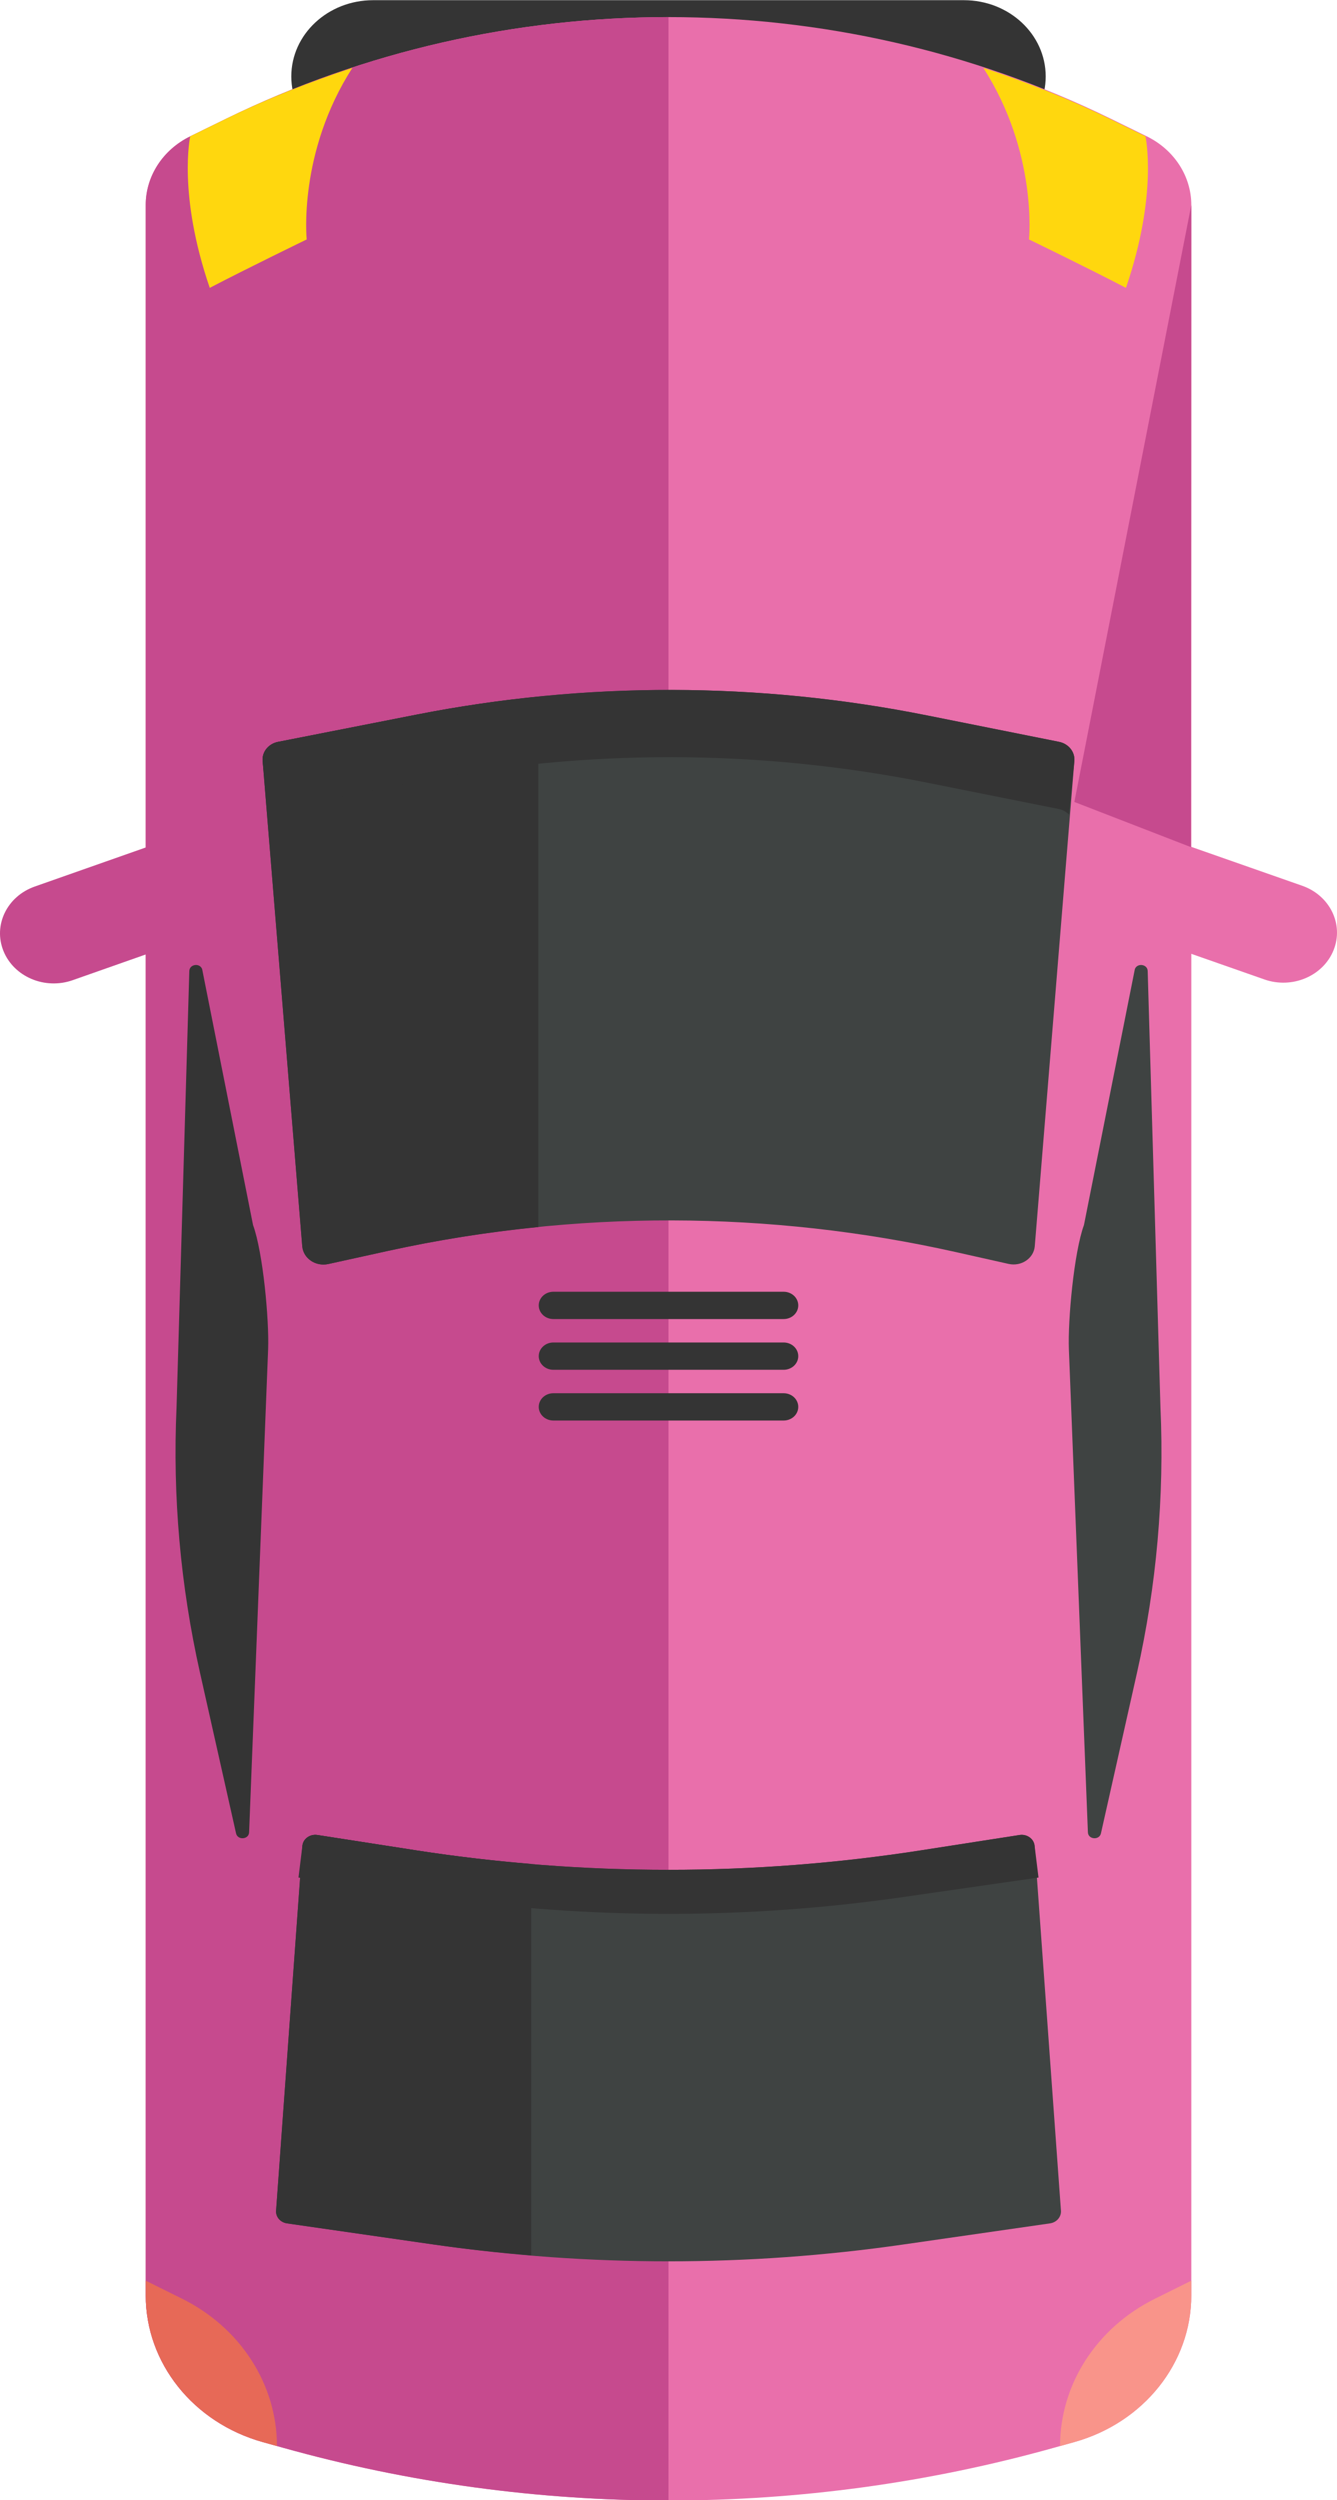 <?xml version="1.0" encoding="utf-8"?>
<svg viewBox="232.859 96.781 65.079 121.655" xmlns="http://www.w3.org/2000/svg">
  <g style="" transform="matrix(1, 0, 0, 0.932, 168.165, -69.828)">
    <g>
      <path style="fill:#343434;" d="M111.612,186.739H82.855c-2.199,0-3.982-1.783-3.982-3.982l0,0c0-2.199,1.783-3.982,3.982-3.982 h28.757c2.199,0,3.982,1.783,3.982,3.982l0,0C115.594,184.956,113.812,186.739,111.612,186.739z"/>
      <path style="fill:#E96FAB;" d="M116.986,306.262l-0.966,0.29c-12.253,3.682-25.318,3.682-37.572,0l-0.966-0.29 c-3.381-1.016-5.695-4.128-5.695-7.658V189.469c0-1.506,0.835-2.887,2.168-3.586l1.757-0.922c13.477-7.072,29.568-7.072,43.045,0 l1.757,0.922c1.333,0.7,2.168,2.081,2.168,3.586v109.135C122.681,302.134,120.366,305.246,116.986,306.262z"/>
      <path style="fill:#C64A8E;" d="M75.711,184.96l-1.757,0.922c-1.333,0.7-2.168,2.081-2.168,3.586v109.135 c0,3.53,2.314,6.642,5.695,7.658l0.966,0.29c6.127,1.841,12.456,2.762,18.786,2.762V179.656 C89.842,179.656,82.45,181.424,75.711,184.96z"/>
      <g>
        <path style="fill:#C64A8E;" d="M75.576,227.166l-7.345,2.773c-1.35,0.51-2.858-0.172-3.368-1.522l0,0 c-0.51-1.35,0.172-2.858,1.522-3.367l7.345-2.773L75.576,227.166z"/>
        <path style="fill:#E96FAB;" d="M118.891,227.138l7.349,2.763c1.351,0.508,2.857-0.175,3.365-1.526l0,0 c0.508-1.351-0.175-2.858-1.526-3.366l-7.348-2.763L118.891,227.138z"/>
      </g>
      <g>
        <path style="fill:#3F4342;" d="M113.789,244.752l-2.566-0.617c-9.085-2.185-18.555-2.206-27.649-0.061l-2.899,0.684 c-0.613,0.145-1.211-0.287-1.268-0.914l-1.928-25.337c-0.043-0.477,0.277-0.91,0.746-1.009l6.774-1.429 c8.179-1.726,16.631-1.711,24.804,0.044l6.443,1.383c0.467,0.1,0.785,0.533,0.743,1.009l-1.928,25.335 C115.005,244.468,114.403,244.899,113.789,244.752z"/>
        <path style="fill:#343434;" d="M90.897,215.137c-1.976,0.214-3.945,0.52-5.898,0.932l-6.774,1.429 c-0.468,0.099-0.789,0.532-0.746,1.009l1.928,25.337c0.057,0.627,0.655,1.058,1.268,0.914l2.899-0.684 c2.419-0.571,4.865-0.983,7.323-1.247V215.137z"/>
        <path style="fill:#343434;" d="M78.225,221.009l6.774-1.43c8.179-1.726,16.631-1.711,24.804,0.044l6.443,1.383 c0.194,0.042,0.352,0.15,0.479,0.285l0.263-2.787c0.043-0.475-0.276-0.908-0.743-1.009l-6.443-1.383 c-8.173-1.755-16.625-1.77-24.804-0.044l-6.774,1.429c-0.468,0.099-0.789,0.532-0.746,1.009l0.263,2.787 C77.87,221.158,78.03,221.05,78.225,221.009z"/>
      </g>
      <g>
        <path style="fill:#3F4342;" d="M115.803,294.844l-7.161,1.106c-7.561,1.168-15.256,1.168-22.816,0l-7.161-1.106 c-0.335-0.052-0.569-0.359-0.53-0.695l1.281-19.032c0.041-0.359,0.374-0.609,0.73-0.55l4.787,0.799 c8.145,1.359,16.458,1.359,24.603,0l4.787-0.799c0.356-0.059,0.689,0.191,0.73,0.55l1.281,19.032 C116.372,294.486,116.138,294.793,115.803,294.844z"/>
        <path style="fill:#343434;" d="M108.642,277.809l6.602-1.02l-0.192-1.672c-0.041-0.358-0.374-0.609-0.73-0.55l-4.787,0.799 c-8.145,1.359-16.458,1.359-24.603,0l-4.787-0.799c-0.356-0.059-0.689,0.191-0.73,0.55l-0.192,1.672l6.602,1.02 C93.386,278.977,101.081,278.977,108.642,277.809z"/>
        <path style="fill:#343434;" d="M90.551,276.078c-1.879-0.169-3.754-0.4-5.619-0.711l-4.787-0.799 c-0.356-0.059-0.689,0.191-0.73,0.55l-1.281,19.032c-0.039,0.336,0.195,0.643,0.53,0.695l7.161,1.106 c1.57,0.242,3.147,0.422,4.726,0.564V276.078z"/>
      </g>
      <path style="fill:#E76957;" d="M71.787,298.604c0,3.53,2.314,6.642,5.695,7.658l0.693,0.208l0,0c0-3.223-1.778-6.182-4.623-7.695 l-1.765-0.939V298.604z"/>
      <path style="fill:#F9948A;" d="M122.681,297.836l-1.765,0.939c-2.845,1.513-4.623,4.473-4.623,7.695l0,0l0.693-0.208 c3.381-1.016,5.695-4.128,5.695-7.658V297.836z"/>
      <polygon style="fill:#C64A8E;" points="122.681,189.469 116.989,220.634 122.663,222.993 &#9;&#9;&#9;"/>
      <path style="fill:#FFD70E;" d="M74.904,193.794c1.841-1.031,4.719-2.528,4.719-2.528s-0.434-4.527,2.224-8.959 c-2.089,0.736-4.144,1.608-6.136,2.653l-1.757,0.922C73.955,185.882,73.332,188.874,74.904,193.794z"/>
      <path style="fill:#FFD70E;" d="M119.5,193.794c-1.841-1.031-4.719-2.528-4.719-2.528s0.434-4.527-2.224-8.959 c2.089,0.736,4.144,1.608,6.136,2.653l1.757,0.922C120.449,185.882,121.072,188.874,119.5,193.794z"/>
      <g>
        <path style="fill:#343434;" d="M74.534,229.363l2.477,13.359c0.488,1.432,0.789,4.979,0.734,6.491l-0.926,25.215 c-0.014,0.379-0.557,0.425-0.635,0.054l-1.754-8.38c-0.953-4.552-1.337-9.205-1.143-13.852l0.622-22.796 C73.925,229.098,74.42,229.026,74.534,229.363z"/>
        <path style="fill:#3F4342;" d="M119.933,229.363l-2.477,13.359c-0.488,1.432-0.789,4.979-0.734,6.491l0.926,25.215 c0.014,0.379,0.557,0.425,0.635,0.054l1.754-8.38c0.953-4.552,1.337-9.205,1.143-13.852l-0.622-22.796 C120.543,229.098,120.048,229.026,119.933,229.363z"/>
      </g>
      <g>
        <path style="fill:#343434;" d="M102.837,247.631H91.63c-0.394,0-0.713-0.319-0.713-0.713l0,0c0-0.394,0.319-0.713,0.713-0.713 h11.207c0.394,0,0.713,0.319,0.713,0.713l0,0C103.55,247.312,103.231,247.631,102.837,247.631z"/>
        <path style="fill:#343434;" d="M102.837,250.28H91.63c-0.394,0-0.713-0.319-0.713-0.713l0,0c0-0.394,0.319-0.713,0.713-0.713 h11.207c0.394,0,0.713,0.319,0.713,0.713l0,0C103.55,249.961,103.231,250.28,102.837,250.28z"/>
        <path style="fill:#343434;" d="M102.837,252.929H91.63c-0.394,0-0.713-0.319-0.713-0.713l0,0c0-0.394,0.319-0.713,0.713-0.713 h11.207c0.394,0,0.713,0.319,0.713,0.713l0,0C103.55,252.61,103.231,252.929,102.837,252.929z"/>
      </g>
    </g>
  </g>
</svg>